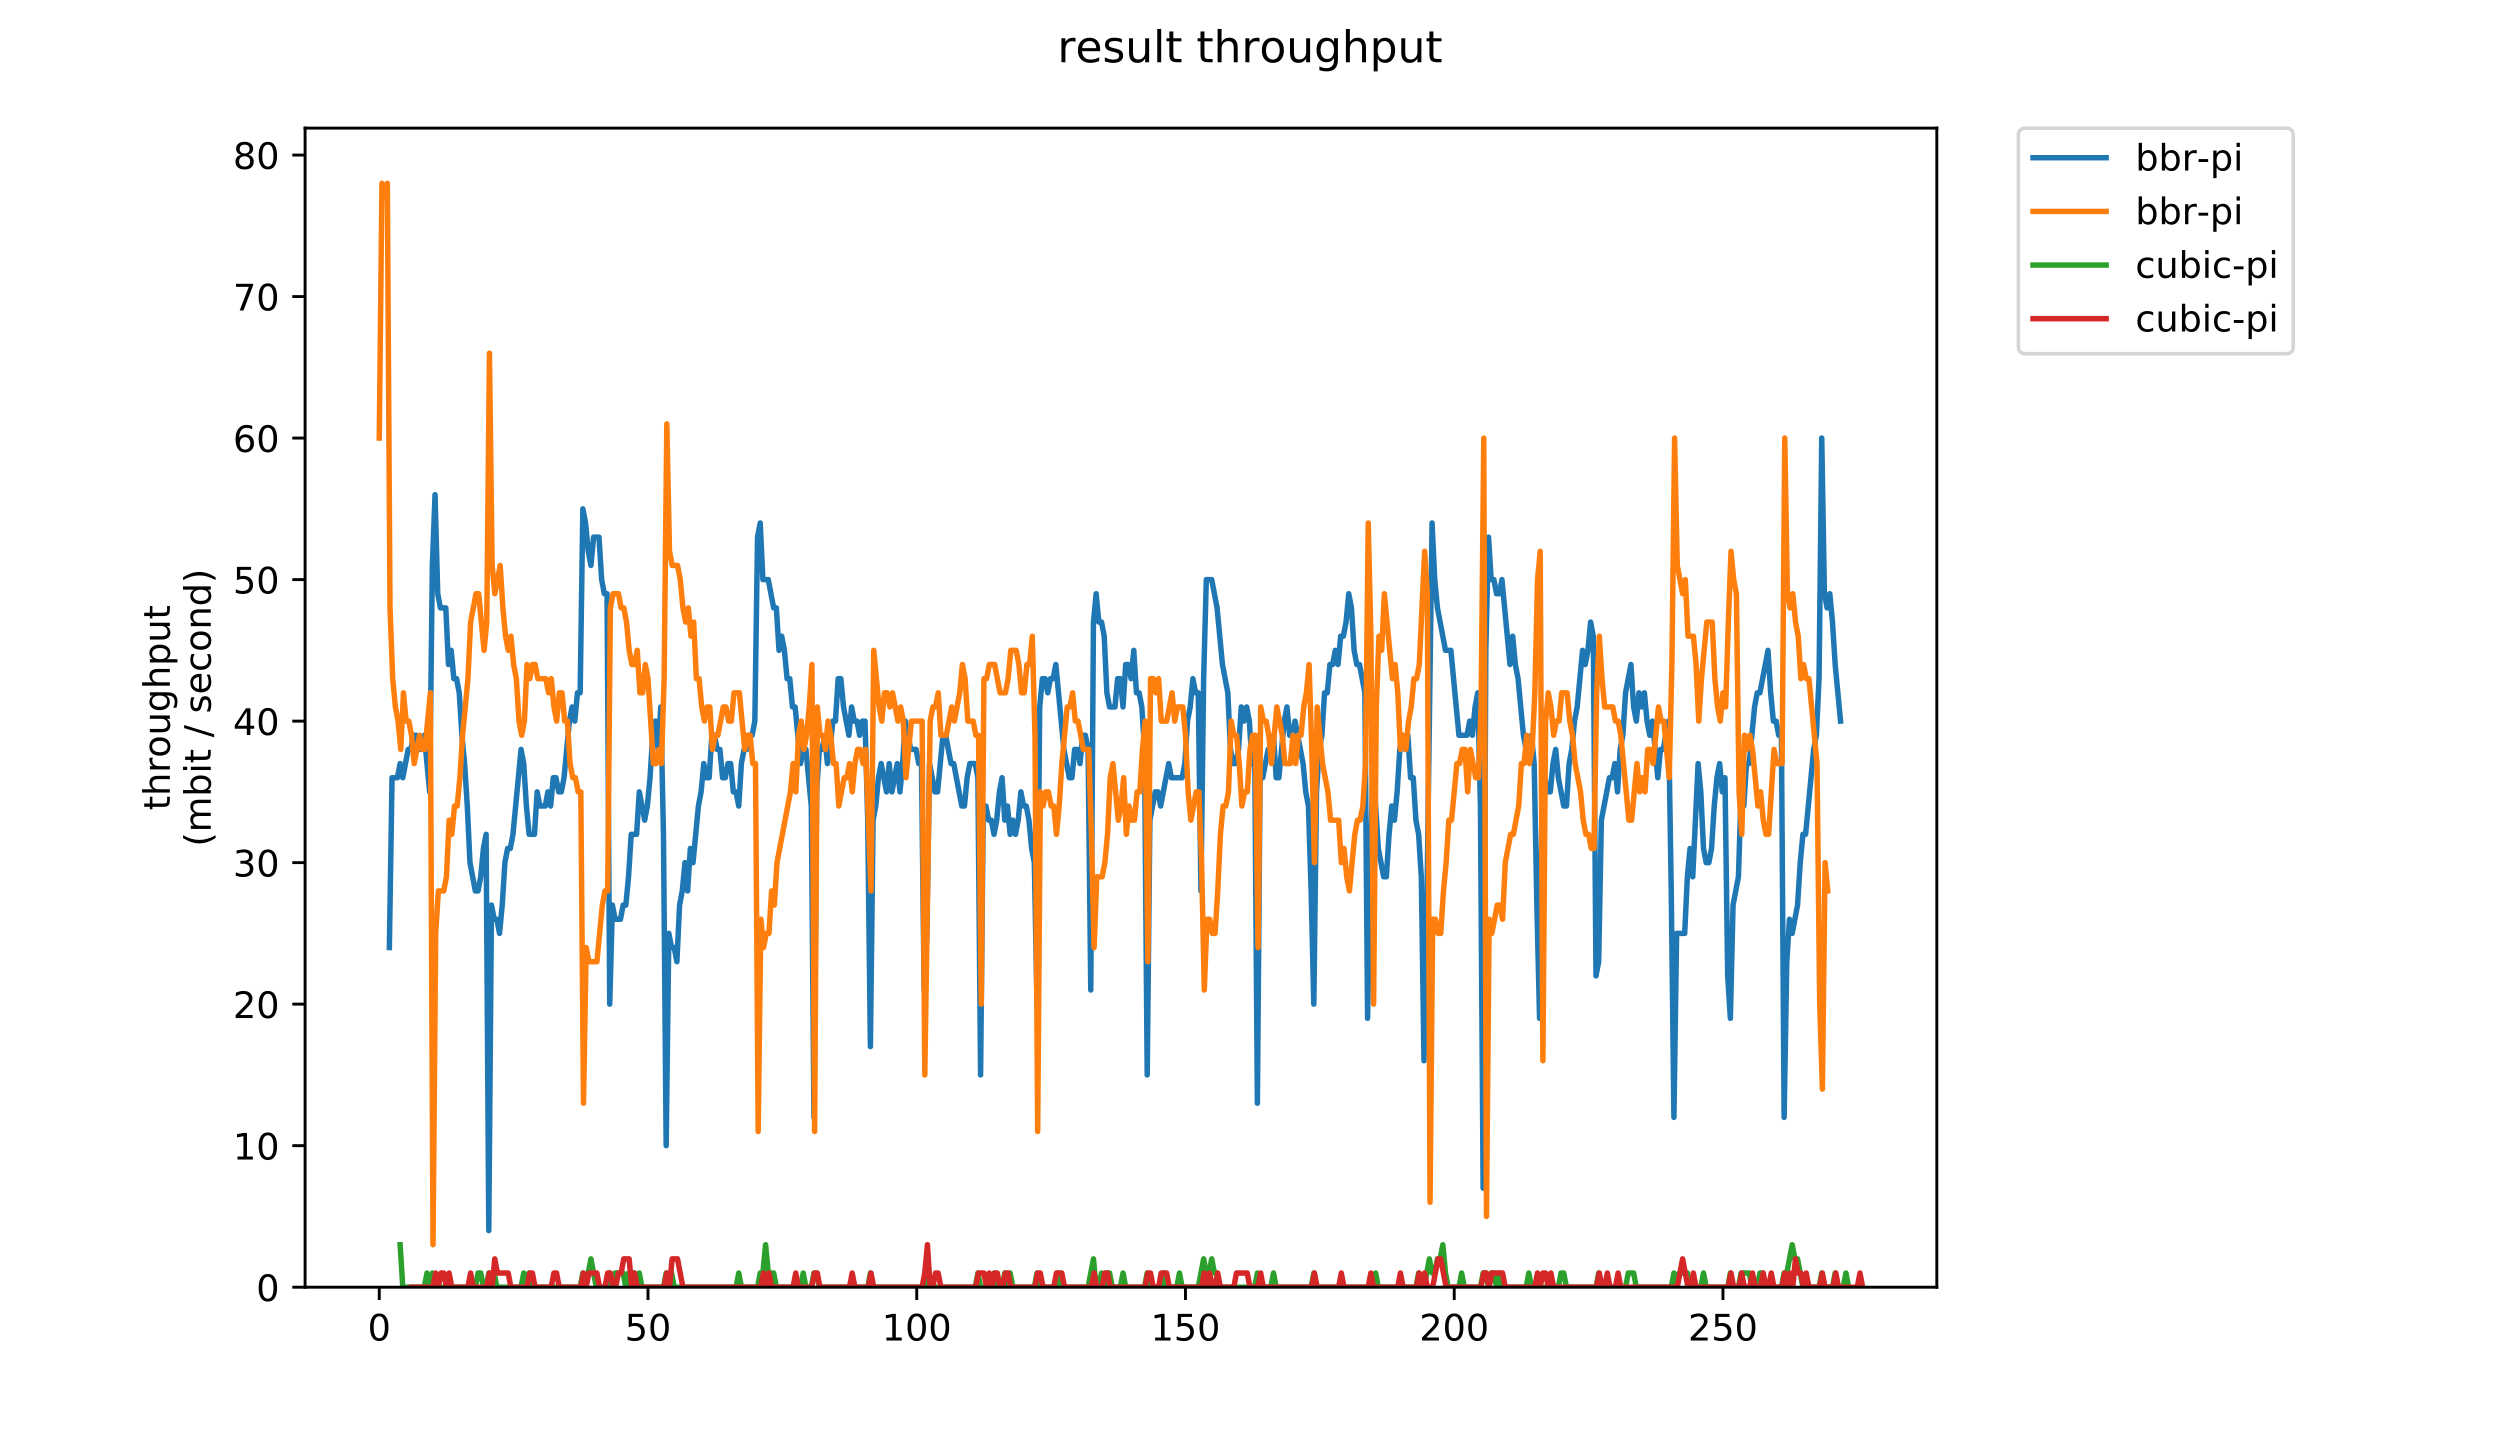 <?xml version="1.0" encoding="utf-8" standalone="no"?>
<!DOCTYPE svg PUBLIC "-//W3C//DTD SVG 1.1//EN"
  "http://www.w3.org/Graphics/SVG/1.1/DTD/svg11.dtd">
<!-- Created with matplotlib (https://matplotlib.org/) -->
<svg height="396pt" version="1.1" viewBox="0 0 684 396" width="684pt" xmlns="http://www.w3.org/2000/svg" xmlns:xlink="http://www.w3.org/1999/xlink">
 <defs>
  <style type="text/css">
*{stroke-linecap:butt;stroke-linejoin:round;}
  </style>
 </defs>
 <g id="figure_1">
  <g id="patch_1">
   <path d="M 0 396 
L 684 396 
L 684 0 
L 0 0 
z
" style="fill:#ffffff;"/>
  </g>
  <g id="axes_1">
   <g id="patch_2">
    <path d="M 83.472 352.174 
L 529.913 352.174 
L 529.913 35.062 
L 83.472 35.062 
z
" style="fill:#ffffff;"/>
   </g>
   <g id="matplotlib.axis_1">
    <g id="xtick_1">
     <g id="line2d_1">
      <defs>
       <path d="M 0 0 
L 0 3.5 
" id="md1a9484382" style="stroke:#000000;stroke-width:0.8;"/>
      </defs>
      <g>
       <use style="stroke:#000000;stroke-width:0.8;" x="103.765" xlink:href="#md1a9484382" y="352.174"/>
      </g>
     </g>
     <g id="text_1">
      <!-- 0 -->
      <defs>
       <path d="M 31.781 66.406 
Q 24.172 66.406 20.328 58.906 
Q 16.5 51.422 16.5 36.375 
Q 16.5 21.391 20.328 13.891 
Q 24.172 6.391 31.781 6.391 
Q 39.453 6.391 43.281 13.891 
Q 47.125 21.391 47.125 36.375 
Q 47.125 51.422 43.281 58.906 
Q 39.453 66.406 31.781 66.406 
z
M 31.781 74.219 
Q 44.047 74.219 50.516 64.516 
Q 56.984 54.828 56.984 36.375 
Q 56.984 17.969 50.516 8.266 
Q 44.047 -1.422 31.781 -1.422 
Q 19.531 -1.422 13.062 8.266 
Q 6.594 17.969 6.594 36.375 
Q 6.594 54.828 13.062 64.516 
Q 19.531 74.219 31.781 74.219 
z
" id="DejaVuSans-48"/>
      </defs>
      <g transform="translate(100.584 366.773)scale(0.1 -0.1)">
       <use xlink:href="#DejaVuSans-48"/>
      </g>
     </g>
    </g>
    <g id="xtick_2">
     <g id="line2d_2">
      <g>
       <use style="stroke:#000000;stroke-width:0.8;" x="177.292" xlink:href="#md1a9484382" y="352.174"/>
      </g>
     </g>
     <g id="text_2">
      <!-- 50 -->
      <defs>
       <path d="M 10.797 72.906 
L 49.516 72.906 
L 49.516 64.594 
L 19.828 64.594 
L 19.828 46.734 
Q 21.969 47.469 24.109 47.828 
Q 26.266 48.188 28.422 48.188 
Q 40.625 48.188 47.75 41.5 
Q 54.891 34.812 54.891 23.391 
Q 54.891 11.625 47.562 5.094 
Q 40.234 -1.422 26.906 -1.422 
Q 22.312 -1.422 17.547 -0.641 
Q 12.797 0.141 7.719 1.703 
L 7.719 11.625 
Q 12.109 9.234 16.797 8.062 
Q 21.484 6.891 26.703 6.891 
Q 35.156 6.891 40.078 11.328 
Q 45.016 15.766 45.016 23.391 
Q 45.016 31 40.078 35.438 
Q 35.156 39.891 26.703 39.891 
Q 22.75 39.891 18.812 39.016 
Q 14.891 38.141 10.797 36.281 
z
" id="DejaVuSans-53"/>
      </defs>
      <g transform="translate(170.93 366.773)scale(0.1 -0.1)">
       <use xlink:href="#DejaVuSans-53"/>
       <use x="63.623" xlink:href="#DejaVuSans-48"/>
      </g>
     </g>
    </g>
    <g id="xtick_3">
     <g id="line2d_3">
      <g>
       <use style="stroke:#000000;stroke-width:0.8;" x="250.819" xlink:href="#md1a9484382" y="352.174"/>
      </g>
     </g>
     <g id="text_3">
      <!-- 100 -->
      <defs>
       <path d="M 12.406 8.297 
L 28.516 8.297 
L 28.516 63.922 
L 10.984 60.406 
L 10.984 69.391 
L 28.422 72.906 
L 38.281 72.906 
L 38.281 8.297 
L 54.391 8.297 
L 54.391 0 
L 12.406 0 
z
" id="DejaVuSans-49"/>
      </defs>
      <g transform="translate(241.276 366.773)scale(0.1 -0.1)">
       <use xlink:href="#DejaVuSans-49"/>
       <use x="63.623" xlink:href="#DejaVuSans-48"/>
       <use x="127.246" xlink:href="#DejaVuSans-48"/>
      </g>
     </g>
    </g>
    <g id="xtick_4">
     <g id="line2d_4">
      <g>
       <use style="stroke:#000000;stroke-width:0.8;" x="324.347" xlink:href="#md1a9484382" y="352.174"/>
      </g>
     </g>
     <g id="text_4">
      <!-- 150 -->
      <g transform="translate(314.803 366.773)scale(0.1 -0.1)">
       <use xlink:href="#DejaVuSans-49"/>
       <use x="63.623" xlink:href="#DejaVuSans-53"/>
       <use x="127.246" xlink:href="#DejaVuSans-48"/>
      </g>
     </g>
    </g>
    <g id="xtick_5">
     <g id="line2d_5">
      <g>
       <use style="stroke:#000000;stroke-width:0.8;" x="397.874" xlink:href="#md1a9484382" y="352.174"/>
      </g>
     </g>
     <g id="text_5">
      <!-- 200 -->
      <defs>
       <path d="M 19.188 8.297 
L 53.609 8.297 
L 53.609 0 
L 7.328 0 
L 7.328 8.297 
Q 12.938 14.109 22.625 23.891 
Q 32.328 33.688 34.812 36.531 
Q 39.547 41.844 41.422 45.531 
Q 43.312 49.219 43.312 52.781 
Q 43.312 58.594 39.234 62.25 
Q 35.156 65.922 28.609 65.922 
Q 23.969 65.922 18.812 64.312 
Q 13.672 62.703 7.812 59.422 
L 7.812 69.391 
Q 13.766 71.781 18.938 73 
Q 24.125 74.219 28.422 74.219 
Q 39.75 74.219 46.484 68.547 
Q 53.219 62.891 53.219 53.422 
Q 53.219 48.922 51.531 44.891 
Q 49.859 40.875 45.406 35.406 
Q 44.188 33.984 37.641 27.219 
Q 31.109 20.453 19.188 8.297 
z
" id="DejaVuSans-50"/>
      </defs>
      <g transform="translate(388.33 366.773)scale(0.1 -0.1)">
       <use xlink:href="#DejaVuSans-50"/>
       <use x="63.623" xlink:href="#DejaVuSans-48"/>
       <use x="127.246" xlink:href="#DejaVuSans-48"/>
      </g>
     </g>
    </g>
    <g id="xtick_6">
     <g id="line2d_6">
      <g>
       <use style="stroke:#000000;stroke-width:0.8;" x="471.401" xlink:href="#md1a9484382" y="352.174"/>
      </g>
     </g>
     <g id="text_6">
      <!-- 250 -->
      <g transform="translate(461.857 366.773)scale(0.1 -0.1)">
       <use xlink:href="#DejaVuSans-50"/>
       <use x="63.623" xlink:href="#DejaVuSans-53"/>
       <use x="127.246" xlink:href="#DejaVuSans-48"/>
      </g>
     </g>
    </g>
   </g>
   <g id="matplotlib.axis_2">
    <g id="ytick_1">
     <g id="line2d_7">
      <defs>
       <path d="M 0 0 
L -3.5 0 
" id="m152f0a8512" style="stroke:#000000;stroke-width:0.8;"/>
      </defs>
      <g>
       <use style="stroke:#000000;stroke-width:0.8;" x="83.472" xlink:href="#m152f0a8512" y="352.174"/>
      </g>
     </g>
     <g id="text_7">
      <!-- 0 -->
      <g transform="translate(70.11 355.973)scale(0.1 -0.1)">
       <use xlink:href="#DejaVuSans-48"/>
      </g>
     </g>
    </g>
    <g id="ytick_2">
     <g id="line2d_8">
      <g>
       <use style="stroke:#000000;stroke-width:0.8;" x="83.472" xlink:href="#m152f0a8512" y="313.455"/>
      </g>
     </g>
     <g id="text_8">
      <!-- 10 -->
      <g transform="translate(63.747 317.254)scale(0.1 -0.1)">
       <use xlink:href="#DejaVuSans-49"/>
       <use x="63.623" xlink:href="#DejaVuSans-48"/>
      </g>
     </g>
    </g>
    <g id="ytick_3">
     <g id="line2d_9">
      <g>
       <use style="stroke:#000000;stroke-width:0.8;" x="83.472" xlink:href="#m152f0a8512" y="274.735"/>
      </g>
     </g>
     <g id="text_9">
      <!-- 20 -->
      <g transform="translate(63.747 278.535)scale(0.1 -0.1)">
       <use xlink:href="#DejaVuSans-50"/>
       <use x="63.623" xlink:href="#DejaVuSans-48"/>
      </g>
     </g>
    </g>
    <g id="ytick_4">
     <g id="line2d_10">
      <g>
       <use style="stroke:#000000;stroke-width:0.8;" x="83.472" xlink:href="#m152f0a8512" y="236.016"/>
      </g>
     </g>
     <g id="text_10">
      <!-- 30 -->
      <defs>
       <path d="M 40.578 39.312 
Q 47.656 37.797 51.625 33 
Q 55.609 28.219 55.609 21.188 
Q 55.609 10.406 48.188 4.484 
Q 40.766 -1.422 27.094 -1.422 
Q 22.516 -1.422 17.656 -0.516 
Q 12.797 0.391 7.625 2.203 
L 7.625 11.719 
Q 11.719 9.328 16.594 8.109 
Q 21.484 6.891 26.812 6.891 
Q 36.078 6.891 40.938 10.547 
Q 45.797 14.203 45.797 21.188 
Q 45.797 27.641 41.281 31.266 
Q 36.766 34.906 28.719 34.906 
L 20.219 34.906 
L 20.219 43.016 
L 29.109 43.016 
Q 36.375 43.016 40.234 45.922 
Q 44.094 48.828 44.094 54.297 
Q 44.094 59.906 40.109 62.906 
Q 36.141 65.922 28.719 65.922 
Q 24.656 65.922 20.016 65.031 
Q 15.375 64.156 9.812 62.312 
L 9.812 71.094 
Q 15.438 72.656 20.344 73.438 
Q 25.25 74.219 29.594 74.219 
Q 40.828 74.219 47.359 69.109 
Q 53.906 64.016 53.906 55.328 
Q 53.906 49.266 50.438 45.094 
Q 46.969 40.922 40.578 39.312 
z
" id="DejaVuSans-51"/>
      </defs>
      <g transform="translate(63.747 239.815)scale(0.1 -0.1)">
       <use xlink:href="#DejaVuSans-51"/>
       <use x="63.623" xlink:href="#DejaVuSans-48"/>
      </g>
     </g>
    </g>
    <g id="ytick_5">
     <g id="line2d_11">
      <g>
       <use style="stroke:#000000;stroke-width:0.8;" x="83.472" xlink:href="#m152f0a8512" y="197.297"/>
      </g>
     </g>
     <g id="text_11">
      <!-- 40 -->
      <defs>
       <path d="M 37.797 64.312 
L 12.891 25.391 
L 37.797 25.391 
z
M 35.203 72.906 
L 47.609 72.906 
L 47.609 25.391 
L 58.016 25.391 
L 58.016 17.188 
L 47.609 17.188 
L 47.609 0 
L 37.797 0 
L 37.797 17.188 
L 4.891 17.188 
L 4.891 26.703 
z
" id="DejaVuSans-52"/>
      </defs>
      <g transform="translate(63.747 201.096)scale(0.1 -0.1)">
       <use xlink:href="#DejaVuSans-52"/>
       <use x="63.623" xlink:href="#DejaVuSans-48"/>
      </g>
     </g>
    </g>
    <g id="ytick_6">
     <g id="line2d_12">
      <g>
       <use style="stroke:#000000;stroke-width:0.8;" x="83.472" xlink:href="#m152f0a8512" y="158.577"/>
      </g>
     </g>
     <g id="text_12">
      <!-- 50 -->
      <g transform="translate(63.747 162.377)scale(0.1 -0.1)">
       <use xlink:href="#DejaVuSans-53"/>
       <use x="63.623" xlink:href="#DejaVuSans-48"/>
      </g>
     </g>
    </g>
    <g id="ytick_7">
     <g id="line2d_13">
      <g>
       <use style="stroke:#000000;stroke-width:0.8;" x="83.472" xlink:href="#m152f0a8512" y="119.858"/>
      </g>
     </g>
     <g id="text_13">
      <!-- 60 -->
      <defs>
       <path d="M 33.016 40.375 
Q 26.375 40.375 22.484 35.828 
Q 18.609 31.297 18.609 23.391 
Q 18.609 15.531 22.484 10.953 
Q 26.375 6.391 33.016 6.391 
Q 39.656 6.391 43.531 10.953 
Q 47.406 15.531 47.406 23.391 
Q 47.406 31.297 43.531 35.828 
Q 39.656 40.375 33.016 40.375 
z
M 52.594 71.297 
L 52.594 62.312 
Q 48.875 64.062 45.094 64.984 
Q 41.312 65.922 37.594 65.922 
Q 27.828 65.922 22.672 59.328 
Q 17.531 52.734 16.797 39.406 
Q 19.672 43.656 24.016 45.922 
Q 28.375 48.188 33.594 48.188 
Q 44.578 48.188 50.953 41.516 
Q 57.328 34.859 57.328 23.391 
Q 57.328 12.156 50.688 5.359 
Q 44.047 -1.422 33.016 -1.422 
Q 20.359 -1.422 13.672 8.266 
Q 6.984 17.969 6.984 36.375 
Q 6.984 53.656 15.188 63.938 
Q 23.391 74.219 37.203 74.219 
Q 40.922 74.219 44.703 73.484 
Q 48.484 72.75 52.594 71.297 
z
" id="DejaVuSans-54"/>
      </defs>
      <g transform="translate(63.747 123.657)scale(0.1 -0.1)">
       <use xlink:href="#DejaVuSans-54"/>
       <use x="63.623" xlink:href="#DejaVuSans-48"/>
      </g>
     </g>
    </g>
    <g id="ytick_8">
     <g id="line2d_14">
      <g>
       <use style="stroke:#000000;stroke-width:0.8;" x="83.472" xlink:href="#m152f0a8512" y="81.139"/>
      </g>
     </g>
     <g id="text_14">
      <!-- 70 -->
      <defs>
       <path d="M 8.203 72.906 
L 55.078 72.906 
L 55.078 68.703 
L 28.609 0 
L 18.312 0 
L 43.219 64.594 
L 8.203 64.594 
z
" id="DejaVuSans-55"/>
      </defs>
      <g transform="translate(63.747 84.938)scale(0.1 -0.1)">
       <use xlink:href="#DejaVuSans-55"/>
       <use x="63.623" xlink:href="#DejaVuSans-48"/>
      </g>
     </g>
    </g>
    <g id="ytick_9">
     <g id="line2d_15">
      <g>
       <use style="stroke:#000000;stroke-width:0.8;" x="83.472" xlink:href="#m152f0a8512" y="42.419"/>
      </g>
     </g>
     <g id="text_15">
      <!-- 80 -->
      <defs>
       <path d="M 31.781 34.625 
Q 24.75 34.625 20.719 30.859 
Q 16.703 27.094 16.703 20.516 
Q 16.703 13.922 20.719 10.156 
Q 24.75 6.391 31.781 6.391 
Q 38.812 6.391 42.859 10.172 
Q 46.922 13.969 46.922 20.516 
Q 46.922 27.094 42.891 30.859 
Q 38.875 34.625 31.781 34.625 
z
M 21.922 38.812 
Q 15.578 40.375 12.031 44.719 
Q 8.5 49.078 8.5 55.328 
Q 8.5 64.062 14.719 69.141 
Q 20.953 74.219 31.781 74.219 
Q 42.672 74.219 48.875 69.141 
Q 55.078 64.062 55.078 55.328 
Q 55.078 49.078 51.531 44.719 
Q 48 40.375 41.703 38.812 
Q 48.828 37.156 52.797 32.312 
Q 56.781 27.484 56.781 20.516 
Q 56.781 9.906 50.312 4.234 
Q 43.844 -1.422 31.781 -1.422 
Q 19.734 -1.422 13.25 4.234 
Q 6.781 9.906 6.781 20.516 
Q 6.781 27.484 10.781 32.312 
Q 14.797 37.156 21.922 38.812 
z
M 18.312 54.391 
Q 18.312 48.734 21.844 45.562 
Q 25.391 42.391 31.781 42.391 
Q 38.141 42.391 41.719 45.562 
Q 45.312 48.734 45.312 54.391 
Q 45.312 60.062 41.719 63.234 
Q 38.141 66.406 31.781 66.406 
Q 25.391 66.406 21.844 63.234 
Q 18.312 60.062 18.312 54.391 
z
" id="DejaVuSans-56"/>
      </defs>
      <g transform="translate(63.747 46.218)scale(0.1 -0.1)">
       <use xlink:href="#DejaVuSans-56"/>
       <use x="63.623" xlink:href="#DejaVuSans-48"/>
      </g>
     </g>
    </g>
    <g id="text_16">
     <!-- throughput -->
     <defs>
      <path d="M 18.312 70.219 
L 18.312 54.688 
L 36.812 54.688 
L 36.812 47.703 
L 18.312 47.703 
L 18.312 18.016 
Q 18.312 11.328 20.141 9.422 
Q 21.969 7.516 27.594 7.516 
L 36.812 7.516 
L 36.812 0 
L 27.594 0 
Q 17.188 0 13.234 3.875 
Q 9.281 7.766 9.281 18.016 
L 9.281 47.703 
L 2.688 47.703 
L 2.688 54.688 
L 9.281 54.688 
L 9.281 70.219 
z
" id="DejaVuSans-116"/>
      <path d="M 54.891 33.016 
L 54.891 0 
L 45.906 0 
L 45.906 32.719 
Q 45.906 40.484 42.875 44.328 
Q 39.844 48.188 33.797 48.188 
Q 26.516 48.188 22.312 43.547 
Q 18.109 38.922 18.109 30.906 
L 18.109 0 
L 9.078 0 
L 9.078 75.984 
L 18.109 75.984 
L 18.109 46.188 
Q 21.344 51.125 25.703 53.562 
Q 30.078 56 35.797 56 
Q 45.219 56 50.047 50.172 
Q 54.891 44.344 54.891 33.016 
z
" id="DejaVuSans-104"/>
      <path d="M 41.109 46.297 
Q 39.594 47.172 37.812 47.578 
Q 36.031 48 33.891 48 
Q 26.266 48 22.188 43.047 
Q 18.109 38.094 18.109 28.812 
L 18.109 0 
L 9.078 0 
L 9.078 54.688 
L 18.109 54.688 
L 18.109 46.188 
Q 20.953 51.172 25.484 53.578 
Q 30.031 56 36.531 56 
Q 37.453 56 38.578 55.875 
Q 39.703 55.766 41.062 55.516 
z
" id="DejaVuSans-114"/>
      <path d="M 30.609 48.391 
Q 23.391 48.391 19.188 42.75 
Q 14.984 37.109 14.984 27.297 
Q 14.984 17.484 19.156 11.844 
Q 23.344 6.203 30.609 6.203 
Q 37.797 6.203 41.984 11.859 
Q 46.188 17.531 46.188 27.297 
Q 46.188 37.016 41.984 42.703 
Q 37.797 48.391 30.609 48.391 
z
M 30.609 56 
Q 42.328 56 49.016 48.375 
Q 55.719 40.766 55.719 27.297 
Q 55.719 13.875 49.016 6.219 
Q 42.328 -1.422 30.609 -1.422 
Q 18.844 -1.422 12.172 6.219 
Q 5.516 13.875 5.516 27.297 
Q 5.516 40.766 12.172 48.375 
Q 18.844 56 30.609 56 
z
" id="DejaVuSans-111"/>
      <path d="M 8.5 21.578 
L 8.5 54.688 
L 17.484 54.688 
L 17.484 21.922 
Q 17.484 14.156 20.5 10.266 
Q 23.531 6.391 29.594 6.391 
Q 36.859 6.391 41.078 11.031 
Q 45.312 15.672 45.312 23.688 
L 45.312 54.688 
L 54.297 54.688 
L 54.297 0 
L 45.312 0 
L 45.312 8.406 
Q 42.047 3.422 37.719 1 
Q 33.406 -1.422 27.688 -1.422 
Q 18.266 -1.422 13.375 4.438 
Q 8.5 10.297 8.5 21.578 
z
M 31.109 56 
z
" id="DejaVuSans-117"/>
      <path d="M 45.406 27.984 
Q 45.406 37.75 41.375 43.109 
Q 37.359 48.484 30.078 48.484 
Q 22.859 48.484 18.828 43.109 
Q 14.797 37.75 14.797 27.984 
Q 14.797 18.266 18.828 12.891 
Q 22.859 7.516 30.078 7.516 
Q 37.359 7.516 41.375 12.891 
Q 45.406 18.266 45.406 27.984 
z
M 54.391 6.781 
Q 54.391 -7.172 48.188 -13.984 
Q 42 -20.797 29.203 -20.797 
Q 24.469 -20.797 20.266 -20.094 
Q 16.062 -19.391 12.109 -17.922 
L 12.109 -9.188 
Q 16.062 -11.328 19.922 -12.344 
Q 23.781 -13.375 27.781 -13.375 
Q 36.625 -13.375 41.016 -8.766 
Q 45.406 -4.156 45.406 5.172 
L 45.406 9.625 
Q 42.625 4.781 38.281 2.391 
Q 33.938 0 27.875 0 
Q 17.828 0 11.672 7.656 
Q 5.516 15.328 5.516 27.984 
Q 5.516 40.672 11.672 48.328 
Q 17.828 56 27.875 56 
Q 33.938 56 38.281 53.609 
Q 42.625 51.219 45.406 46.391 
L 45.406 54.688 
L 54.391 54.688 
z
" id="DejaVuSans-103"/>
      <path d="M 18.109 8.203 
L 18.109 -20.797 
L 9.078 -20.797 
L 9.078 54.688 
L 18.109 54.688 
L 18.109 46.391 
Q 20.953 51.266 25.266 53.625 
Q 29.594 56 35.594 56 
Q 45.562 56 51.781 48.094 
Q 58.016 40.188 58.016 27.297 
Q 58.016 14.406 51.781 6.484 
Q 45.562 -1.422 35.594 -1.422 
Q 29.594 -1.422 25.266 0.953 
Q 20.953 3.328 18.109 8.203 
z
M 48.688 27.297 
Q 48.688 37.203 44.609 42.844 
Q 40.531 48.484 33.406 48.484 
Q 26.266 48.484 22.188 42.844 
Q 18.109 37.203 18.109 27.297 
Q 18.109 17.391 22.188 11.75 
Q 26.266 6.109 33.406 6.109 
Q 40.531 6.109 44.609 11.75 
Q 48.688 17.391 48.688 27.297 
z
" id="DejaVuSans-112"/>
     </defs>
     <g transform="translate(46.47 221.675)rotate(-90)scale(0.1 -0.1)">
      <use xlink:href="#DejaVuSans-116"/>
      <use x="39.209" xlink:href="#DejaVuSans-104"/>
      <use x="102.588" xlink:href="#DejaVuSans-114"/>
      <use x="143.67" xlink:href="#DejaVuSans-111"/>
      <use x="204.852" xlink:href="#DejaVuSans-117"/>
      <use x="268.23" xlink:href="#DejaVuSans-103"/>
      <use x="331.707" xlink:href="#DejaVuSans-104"/>
      <use x="395.086" xlink:href="#DejaVuSans-112"/>
      <use x="458.562" xlink:href="#DejaVuSans-117"/>
      <use x="521.941" xlink:href="#DejaVuSans-116"/>
     </g>
     <!-- (mbit / second) -->
     <defs>
      <path d="M 31 75.875 
Q 24.469 64.656 21.281 53.656 
Q 18.109 42.672 18.109 31.391 
Q 18.109 20.125 21.312 9.062 
Q 24.516 -2 31 -13.188 
L 23.188 -13.188 
Q 15.875 -1.703 12.234 9.375 
Q 8.594 20.453 8.594 31.391 
Q 8.594 42.281 12.203 53.312 
Q 15.828 64.359 23.188 75.875 
z
" id="DejaVuSans-40"/>
      <path d="M 52 44.188 
Q 55.375 50.25 60.062 53.125 
Q 64.75 56 71.094 56 
Q 79.641 56 84.281 50.016 
Q 88.922 44.047 88.922 33.016 
L 88.922 0 
L 79.891 0 
L 79.891 32.719 
Q 79.891 40.578 77.094 44.375 
Q 74.312 48.188 68.609 48.188 
Q 61.625 48.188 57.562 43.547 
Q 53.516 38.922 53.516 30.906 
L 53.516 0 
L 44.484 0 
L 44.484 32.719 
Q 44.484 40.625 41.703 44.406 
Q 38.922 48.188 33.109 48.188 
Q 26.219 48.188 22.156 43.531 
Q 18.109 38.875 18.109 30.906 
L 18.109 0 
L 9.078 0 
L 9.078 54.688 
L 18.109 54.688 
L 18.109 46.188 
Q 21.188 51.219 25.484 53.609 
Q 29.781 56 35.688 56 
Q 41.656 56 45.828 52.969 
Q 50 49.953 52 44.188 
z
" id="DejaVuSans-109"/>
      <path d="M 48.688 27.297 
Q 48.688 37.203 44.609 42.844 
Q 40.531 48.484 33.406 48.484 
Q 26.266 48.484 22.188 42.844 
Q 18.109 37.203 18.109 27.297 
Q 18.109 17.391 22.188 11.75 
Q 26.266 6.109 33.406 6.109 
Q 40.531 6.109 44.609 11.75 
Q 48.688 17.391 48.688 27.297 
z
M 18.109 46.391 
Q 20.953 51.266 25.266 53.625 
Q 29.594 56 35.594 56 
Q 45.562 56 51.781 48.094 
Q 58.016 40.188 58.016 27.297 
Q 58.016 14.406 51.781 6.484 
Q 45.562 -1.422 35.594 -1.422 
Q 29.594 -1.422 25.266 0.953 
Q 20.953 3.328 18.109 8.203 
L 18.109 0 
L 9.078 0 
L 9.078 75.984 
L 18.109 75.984 
z
" id="DejaVuSans-98"/>
      <path d="M 9.422 54.688 
L 18.406 54.688 
L 18.406 0 
L 9.422 0 
z
M 9.422 75.984 
L 18.406 75.984 
L 18.406 64.594 
L 9.422 64.594 
z
" id="DejaVuSans-105"/>
      <path id="DejaVuSans-32"/>
      <path d="M 25.391 72.906 
L 33.688 72.906 
L 8.297 -9.281 
L 0 -9.281 
z
" id="DejaVuSans-47"/>
      <path d="M 44.281 53.078 
L 44.281 44.578 
Q 40.484 46.531 36.375 47.5 
Q 32.281 48.484 27.875 48.484 
Q 21.188 48.484 17.844 46.438 
Q 14.5 44.391 14.5 40.281 
Q 14.5 37.156 16.891 35.375 
Q 19.281 33.594 26.516 31.984 
L 29.594 31.297 
Q 39.156 29.25 43.188 25.516 
Q 47.219 21.781 47.219 15.094 
Q 47.219 7.469 41.188 3.016 
Q 35.156 -1.422 24.609 -1.422 
Q 20.219 -1.422 15.453 -0.562 
Q 10.688 0.297 5.422 2 
L 5.422 11.281 
Q 10.406 8.688 15.234 7.391 
Q 20.062 6.109 24.812 6.109 
Q 31.156 6.109 34.562 8.281 
Q 37.984 10.453 37.984 14.406 
Q 37.984 18.062 35.516 20.016 
Q 33.062 21.969 24.703 23.781 
L 21.578 24.516 
Q 13.234 26.266 9.516 29.906 
Q 5.812 33.547 5.812 39.891 
Q 5.812 47.609 11.281 51.797 
Q 16.75 56 26.812 56 
Q 31.781 56 36.172 55.266 
Q 40.578 54.547 44.281 53.078 
z
" id="DejaVuSans-115"/>
      <path d="M 56.203 29.594 
L 56.203 25.203 
L 14.891 25.203 
Q 15.484 15.922 20.484 11.062 
Q 25.484 6.203 34.422 6.203 
Q 39.594 6.203 44.453 7.469 
Q 49.312 8.734 54.109 11.281 
L 54.109 2.781 
Q 49.266 0.734 44.188 -0.344 
Q 39.109 -1.422 33.891 -1.422 
Q 20.797 -1.422 13.156 6.188 
Q 5.516 13.812 5.516 26.812 
Q 5.516 40.234 12.766 48.109 
Q 20.016 56 32.328 56 
Q 43.359 56 49.781 48.891 
Q 56.203 41.797 56.203 29.594 
z
M 47.219 32.234 
Q 47.125 39.594 43.094 43.984 
Q 39.062 48.391 32.422 48.391 
Q 24.906 48.391 20.391 44.141 
Q 15.875 39.891 15.188 32.172 
z
" id="DejaVuSans-101"/>
      <path d="M 48.781 52.594 
L 48.781 44.188 
Q 44.969 46.297 41.141 47.344 
Q 37.312 48.391 33.406 48.391 
Q 24.656 48.391 19.812 42.844 
Q 14.984 37.312 14.984 27.297 
Q 14.984 17.281 19.812 11.734 
Q 24.656 6.203 33.406 6.203 
Q 37.312 6.203 41.141 7.25 
Q 44.969 8.297 48.781 10.406 
L 48.781 2.094 
Q 45.016 0.344 40.984 -0.531 
Q 36.969 -1.422 32.422 -1.422 
Q 20.062 -1.422 12.781 6.344 
Q 5.516 14.109 5.516 27.297 
Q 5.516 40.672 12.859 48.328 
Q 20.219 56 33.016 56 
Q 37.156 56 41.109 55.141 
Q 45.062 54.297 48.781 52.594 
z
" id="DejaVuSans-99"/>
      <path d="M 54.891 33.016 
L 54.891 0 
L 45.906 0 
L 45.906 32.719 
Q 45.906 40.484 42.875 44.328 
Q 39.844 48.188 33.797 48.188 
Q 26.516 48.188 22.312 43.547 
Q 18.109 38.922 18.109 30.906 
L 18.109 0 
L 9.078 0 
L 9.078 54.688 
L 18.109 54.688 
L 18.109 46.188 
Q 21.344 51.125 25.703 53.562 
Q 30.078 56 35.797 56 
Q 45.219 56 50.047 50.172 
Q 54.891 44.344 54.891 33.016 
z
" id="DejaVuSans-110"/>
      <path d="M 45.406 46.391 
L 45.406 75.984 
L 54.391 75.984 
L 54.391 0 
L 45.406 0 
L 45.406 8.203 
Q 42.578 3.328 38.25 0.953 
Q 33.938 -1.422 27.875 -1.422 
Q 17.969 -1.422 11.734 6.484 
Q 5.516 14.406 5.516 27.297 
Q 5.516 40.188 11.734 48.094 
Q 17.969 56 27.875 56 
Q 33.938 56 38.25 53.625 
Q 42.578 51.266 45.406 46.391 
z
M 14.797 27.297 
Q 14.797 17.391 18.875 11.75 
Q 22.953 6.109 30.078 6.109 
Q 37.203 6.109 41.297 11.75 
Q 45.406 17.391 45.406 27.297 
Q 45.406 37.203 41.297 42.844 
Q 37.203 48.484 30.078 48.484 
Q 22.953 48.484 18.875 42.844 
Q 14.797 37.203 14.797 27.297 
z
" id="DejaVuSans-100"/>
      <path d="M 8.016 75.875 
L 15.828 75.875 
Q 23.141 64.359 26.781 53.312 
Q 30.422 42.281 30.422 31.391 
Q 30.422 20.453 26.781 9.375 
Q 23.141 -1.703 15.828 -13.188 
L 8.016 -13.188 
Q 14.5 -2 17.703 9.062 
Q 20.906 20.125 20.906 31.391 
Q 20.906 42.672 17.703 53.656 
Q 14.5 64.656 8.016 75.875 
z
" id="DejaVuSans-41"/>
     </defs>
     <g transform="translate(57.668 231.609)rotate(-90)scale(0.1 -0.1)">
      <use xlink:href="#DejaVuSans-40"/>
      <use x="39.014" xlink:href="#DejaVuSans-109"/>
      <use x="136.426" xlink:href="#DejaVuSans-98"/>
      <use x="199.902" xlink:href="#DejaVuSans-105"/>
      <use x="227.686" xlink:href="#DejaVuSans-116"/>
      <use x="266.895" xlink:href="#DejaVuSans-32"/>
      <use x="298.682" xlink:href="#DejaVuSans-47"/>
      <use x="332.373" xlink:href="#DejaVuSans-32"/>
      <use x="364.16" xlink:href="#DejaVuSans-115"/>
      <use x="416.26" xlink:href="#DejaVuSans-101"/>
      <use x="477.783" xlink:href="#DejaVuSans-99"/>
      <use x="532.764" xlink:href="#DejaVuSans-111"/>
      <use x="593.945" xlink:href="#DejaVuSans-110"/>
      <use x="657.324" xlink:href="#DejaVuSans-100"/>
      <use x="720.801" xlink:href="#DejaVuSans-41"/>
     </g>
    </g>
   </g>
   <g id="line2d_16">
    <path clip-path="url(#pd6840cb3c9)" d="M 106.527 259.248 
L 107.262 212.784 
L 108.733 212.784 
L 109.468 208.912 
L 110.203 212.784 
L 111.674 205.041 
L 112.409 205.041 
L 113.144 201.169 
L 113.879 201.169 
L 114.615 205.041 
L 115.35 205.041 
L 116.085 201.169 
L 117.556 216.656 
L 118.291 154.705 
L 119.026 135.346 
L 119.762 162.449 
L 120.497 166.321 
L 121.967 166.321 
L 122.703 181.809 
L 123.438 177.937 
L 124.173 185.681 
L 124.909 185.681 
L 125.644 189.553 
L 126.379 201.169 
L 127.114 208.912 
L 127.85 220.528 
L 128.585 236.016 
L 130.055 243.76 
L 130.791 243.76 
L 131.526 239.888 
L 132.261 232.144 
L 132.997 228.272 
L 133.732 336.686 
L 134.467 247.632 
L 135.202 251.504 
L 135.938 251.504 
L 136.673 255.376 
L 137.408 247.632 
L 138.143 236.016 
L 138.879 232.144 
L 139.614 232.144 
L 140.349 228.272 
L 142.555 205.041 
L 143.29 208.912 
L 144.026 220.528 
L 144.761 228.272 
L 146.231 228.272 
L 146.967 216.656 
L 147.702 220.528 
L 149.173 220.528 
L 149.908 216.656 
L 150.643 220.528 
L 151.378 212.784 
L 152.114 212.784 
L 152.849 216.656 
L 153.584 216.656 
L 154.319 212.784 
L 155.79 197.297 
L 156.525 193.425 
L 157.261 197.297 
L 157.996 189.553 
L 158.731 189.553 
L 159.466 139.218 
L 160.202 143.09 
L 160.937 150.833 
L 161.672 154.705 
L 162.407 146.961 
L 163.878 146.961 
L 164.613 158.577 
L 165.348 162.449 
L 166.084 162.449 
L 166.819 274.735 
L 167.554 247.632 
L 168.29 251.504 
L 169.76 251.504 
L 170.495 247.632 
L 171.231 247.632 
L 171.966 239.888 
L 172.701 228.272 
L 174.172 228.272 
L 174.907 216.656 
L 176.378 224.4 
L 177.113 220.528 
L 177.848 212.784 
L 178.583 201.169 
L 179.319 197.297 
L 180.054 205.041 
L 180.789 193.425 
L 181.524 228.272 
L 182.26 313.455 
L 182.995 255.376 
L 183.73 259.248 
L 184.466 259.248 
L 185.201 263.12 
L 185.936 247.632 
L 186.671 243.76 
L 187.407 236.016 
L 188.142 243.76 
L 188.877 232.144 
L 189.612 236.016 
L 191.083 220.528 
L 191.818 216.656 
L 192.554 208.912 
L 193.289 212.784 
L 194.024 212.784 
L 194.759 201.169 
L 195.495 201.169 
L 196.23 205.041 
L 196.965 205.041 
L 197.7 212.784 
L 198.436 212.784 
L 199.171 208.912 
L 199.906 208.912 
L 200.642 216.656 
L 201.377 216.656 
L 202.112 220.528 
L 202.847 208.912 
L 203.583 205.041 
L 204.318 205.041 
L 205.053 201.169 
L 205.788 201.169 
L 206.524 197.297 
L 207.259 146.961 
L 207.994 143.09 
L 208.73 158.577 
L 210.2 158.577 
L 211.671 166.321 
L 212.406 166.321 
L 213.141 177.937 
L 213.876 174.065 
L 214.612 177.937 
L 215.347 185.681 
L 216.082 185.681 
L 216.817 193.425 
L 217.553 193.425 
L 219.023 208.912 
L 219.759 205.041 
L 220.494 205.041 
L 221.964 220.528 
L 222.7 305.711 
L 223.435 216.656 
L 224.17 205.041 
L 224.905 205.041 
L 225.641 201.169 
L 226.376 208.912 
L 227.111 205.041 
L 227.847 197.297 
L 228.582 197.297 
L 229.317 185.681 
L 230.052 185.681 
L 230.788 193.425 
L 232.258 201.169 
L 232.993 193.425 
L 233.729 197.297 
L 234.464 197.297 
L 235.199 201.169 
L 235.935 197.297 
L 236.67 197.297 
L 237.405 224.4 
L 238.14 286.351 
L 238.876 224.4 
L 239.611 220.528 
L 240.346 212.784 
L 241.081 208.912 
L 242.552 216.656 
L 243.287 208.912 
L 244.023 216.656 
L 245.493 208.912 
L 246.228 216.656 
L 246.964 208.912 
L 247.699 197.297 
L 249.169 205.041 
L 250.64 205.041 
L 251.375 208.912 
L 252.111 208.912 
L 252.846 270.863 
L 253.581 255.376 
L 254.316 208.912 
L 255.787 216.656 
L 256.522 216.656 
L 257.993 201.169 
L 258.728 201.169 
L 260.199 208.912 
L 260.934 208.912 
L 263.14 220.528 
L 263.875 220.528 
L 264.61 212.784 
L 265.345 208.912 
L 266.816 208.912 
L 267.551 212.784 
L 268.286 294.095 
L 269.022 220.528 
L 269.757 220.528 
L 270.492 224.4 
L 271.228 224.4 
L 271.963 228.272 
L 272.698 224.4 
L 273.433 216.656 
L 274.169 212.784 
L 274.904 224.4 
L 275.639 220.528 
L 276.374 228.272 
L 277.11 224.4 
L 277.845 228.272 
L 278.58 224.4 
L 279.316 216.656 
L 280.051 220.528 
L 280.786 220.528 
L 281.521 224.4 
L 282.257 232.144 
L 282.992 236.016 
L 283.727 274.735 
L 284.462 193.425 
L 285.198 185.681 
L 285.933 185.681 
L 286.668 189.553 
L 287.404 185.681 
L 288.139 185.681 
L 288.874 181.809 
L 291.08 205.041 
L 292.55 212.784 
L 293.286 212.784 
L 294.021 205.041 
L 294.756 205.041 
L 295.492 208.912 
L 296.227 201.169 
L 296.962 201.169 
L 297.697 205.041 
L 298.433 270.863 
L 299.168 170.193 
L 299.903 162.449 
L 300.638 170.193 
L 301.374 170.193 
L 302.109 174.065 
L 302.844 189.553 
L 303.58 193.425 
L 305.05 193.425 
L 305.785 185.681 
L 306.521 185.681 
L 307.256 193.425 
L 307.991 181.809 
L 308.726 181.809 
L 309.462 185.681 
L 310.197 177.937 
L 310.932 189.553 
L 311.668 189.553 
L 312.403 193.425 
L 313.138 205.041 
L 313.873 294.095 
L 314.609 224.4 
L 316.079 216.656 
L 316.814 216.656 
L 317.55 220.528 
L 319.755 208.912 
L 320.491 212.784 
L 323.432 212.784 
L 324.167 208.912 
L 324.902 197.297 
L 325.638 193.425 
L 326.373 185.681 
L 327.108 189.553 
L 327.843 189.553 
L 328.579 243.76 
L 329.314 185.681 
L 330.049 158.577 
L 331.52 158.577 
L 332.99 166.321 
L 334.461 181.809 
L 335.931 189.553 
L 336.667 205.041 
L 337.402 208.912 
L 338.137 208.912 
L 338.873 205.041 
L 339.608 193.425 
L 340.343 197.297 
L 341.078 193.425 
L 341.814 197.297 
L 342.549 208.912 
L 343.284 205.041 
L 344.019 301.839 
L 344.755 212.784 
L 345.49 212.784 
L 346.961 205.041 
L 347.696 205.041 
L 348.431 201.169 
L 349.166 212.784 
L 349.902 212.784 
L 351.372 197.297 
L 352.107 193.425 
L 352.843 201.169 
L 353.578 201.169 
L 354.313 197.297 
L 356.519 208.912 
L 357.254 216.656 
L 357.99 220.528 
L 358.725 243.76 
L 359.46 274.735 
L 360.195 216.656 
L 360.931 205.041 
L 361.666 201.169 
L 362.401 189.553 
L 363.137 189.553 
L 363.872 181.809 
L 364.607 181.809 
L 365.342 177.937 
L 366.078 181.809 
L 366.813 174.065 
L 367.548 174.065 
L 368.283 170.193 
L 369.019 162.449 
L 369.754 166.321 
L 370.489 177.937 
L 371.224 181.809 
L 371.96 181.809 
L 373.43 189.553 
L 374.166 278.607 
L 374.901 239.888 
L 375.636 208.912 
L 377.107 232.144 
L 378.577 239.888 
L 379.312 239.888 
L 380.048 228.272 
L 380.783 220.528 
L 381.518 224.4 
L 382.254 216.656 
L 382.989 205.041 
L 383.724 201.169 
L 384.459 205.041 
L 385.195 201.169 
L 385.93 212.784 
L 386.665 212.784 
L 387.4 224.4 
L 388.136 228.272 
L 388.871 239.888 
L 389.606 290.223 
L 390.342 251.504 
L 391.812 143.09 
L 392.547 158.577 
L 393.283 166.321 
L 395.488 177.937 
L 396.959 177.937 
L 399.165 201.169 
L 401.371 201.169 
L 402.106 197.297 
L 402.841 201.169 
L 403.576 193.425 
L 404.312 189.553 
L 405.047 220.528 
L 405.782 325.071 
L 406.518 177.937 
L 407.253 146.961 
L 407.988 158.577 
L 408.723 158.577 
L 409.459 162.449 
L 410.194 162.449 
L 410.929 158.577 
L 413.135 181.809 
L 413.87 174.065 
L 414.606 181.809 
L 415.341 185.681 
L 416.811 201.169 
L 417.547 205.041 
L 418.282 205.041 
L 419.017 201.169 
L 419.752 208.912 
L 420.488 247.632 
L 421.223 278.607 
L 421.958 212.784 
L 422.693 212.784 
L 423.429 216.656 
L 424.164 216.656 
L 424.899 208.912 
L 425.635 205.041 
L 426.37 212.784 
L 427.84 220.528 
L 428.576 220.528 
L 429.311 208.912 
L 430.046 205.041 
L 430.781 197.297 
L 431.517 193.425 
L 432.987 177.937 
L 433.723 181.809 
L 434.458 177.937 
L 435.193 170.193 
L 435.928 174.065 
L 436.664 266.992 
L 437.399 263.12 
L 438.134 224.4 
L 440.34 212.784 
L 441.075 212.784 
L 441.811 208.912 
L 442.546 216.656 
L 443.281 205.041 
L 444.016 201.169 
L 444.752 189.553 
L 446.222 181.809 
L 446.957 193.425 
L 447.693 197.297 
L 448.428 189.553 
L 449.163 193.425 
L 449.899 189.553 
L 450.634 197.297 
L 451.369 201.169 
L 452.104 197.297 
L 453.575 212.784 
L 454.31 205.041 
L 455.045 205.041 
L 456.516 197.297 
L 457.251 243.76 
L 457.987 305.711 
L 458.722 255.376 
L 460.928 255.376 
L 461.663 239.888 
L 462.398 232.144 
L 463.133 239.888 
L 464.604 208.912 
L 465.339 216.656 
L 466.074 232.144 
L 466.81 236.016 
L 467.545 236.016 
L 468.28 232.144 
L 469.016 220.528 
L 469.751 212.784 
L 470.486 208.912 
L 471.221 216.656 
L 471.957 212.784 
L 472.692 266.992 
L 473.427 278.607 
L 474.162 247.632 
L 475.633 239.888 
L 476.368 216.656 
L 477.104 220.528 
L 477.839 208.912 
L 478.574 208.912 
L 480.045 193.425 
L 480.78 189.553 
L 481.515 189.553 
L 483.721 177.937 
L 484.456 189.553 
L 485.192 197.297 
L 485.927 197.297 
L 486.662 201.169 
L 487.397 201.169 
L 488.133 305.711 
L 488.868 263.12 
L 489.603 251.504 
L 490.338 255.376 
L 491.809 247.632 
L 492.544 236.016 
L 493.28 228.272 
L 494.015 228.272 
L 496.221 205.041 
L 496.956 201.169 
L 497.691 185.681 
L 498.426 119.858 
L 499.162 162.449 
L 499.897 166.321 
L 500.632 162.449 
L 501.368 170.193 
L 502.103 181.809 
L 503.573 197.297 
L 503.573 197.297 
" style="fill:none;stroke:#1f77b4;stroke-linecap:square;stroke-width:1.5;"/>
   </g>
   <g id="line2d_17">
    <path clip-path="url(#pd6840cb3c9)" d="M 103.765 119.858 
L 104.5 50.163 
L 105.236 54.035 
L 105.971 50.163 
L 106.706 166.321 
L 107.441 185.681 
L 108.177 193.425 
L 108.912 197.297 
L 109.647 205.041 
L 110.383 189.553 
L 111.118 197.297 
L 111.853 197.297 
L 112.588 201.169 
L 113.324 208.912 
L 114.794 201.169 
L 115.529 205.041 
L 116.265 205.041 
L 117.735 189.553 
L 118.471 340.558 
L 119.206 255.376 
L 119.941 243.76 
L 121.412 243.76 
L 122.147 239.888 
L 122.882 224.4 
L 123.617 228.272 
L 124.353 220.528 
L 125.088 220.528 
L 125.823 212.784 
L 126.559 201.169 
L 128.029 185.681 
L 128.764 170.193 
L 130.235 162.449 
L 130.97 162.449 
L 132.441 177.937 
L 133.176 170.193 
L 133.911 96.626 
L 134.646 154.705 
L 135.382 162.449 
L 136.852 154.705 
L 137.588 166.321 
L 138.323 174.065 
L 139.058 177.937 
L 139.793 174.065 
L 140.529 181.809 
L 141.264 185.681 
L 141.999 197.297 
L 142.734 201.169 
L 143.47 197.297 
L 144.205 181.809 
L 144.94 185.681 
L 145.676 181.809 
L 146.411 181.809 
L 147.146 185.681 
L 149.352 185.681 
L 150.087 189.553 
L 150.822 185.681 
L 151.558 193.425 
L 152.293 197.297 
L 153.028 189.553 
L 153.764 189.553 
L 154.499 197.297 
L 155.234 197.297 
L 155.969 208.912 
L 156.705 212.784 
L 157.44 212.784 
L 158.175 216.656 
L 158.91 216.656 
L 159.646 301.839 
L 160.381 259.248 
L 161.116 263.12 
L 163.322 263.12 
L 164.793 247.632 
L 165.528 243.76 
L 166.263 243.76 
L 166.998 166.321 
L 167.734 162.449 
L 169.204 162.449 
L 169.94 166.321 
L 170.675 166.321 
L 171.41 170.193 
L 172.145 177.937 
L 172.881 181.809 
L 173.616 181.809 
L 174.351 177.937 
L 175.086 189.553 
L 175.822 189.553 
L 176.557 181.809 
L 177.292 185.681 
L 178.763 208.912 
L 179.498 208.912 
L 180.233 205.041 
L 180.969 208.912 
L 181.704 185.681 
L 182.439 115.986 
L 183.174 150.833 
L 183.91 154.705 
L 185.38 154.705 
L 186.115 158.577 
L 186.851 166.321 
L 187.586 170.193 
L 188.321 166.321 
L 189.057 174.065 
L 189.792 170.193 
L 190.527 185.681 
L 191.262 185.681 
L 191.998 193.425 
L 192.733 197.297 
L 193.468 193.425 
L 194.203 193.425 
L 194.939 205.041 
L 195.674 201.169 
L 196.409 201.169 
L 197.88 193.425 
L 198.615 193.425 
L 199.35 197.297 
L 200.086 197.297 
L 200.821 189.553 
L 202.291 189.553 
L 203.762 205.041 
L 204.497 201.169 
L 205.233 201.169 
L 205.968 208.912 
L 206.703 208.912 
L 207.438 309.583 
L 208.174 251.504 
L 208.909 259.248 
L 209.644 255.376 
L 210.379 255.376 
L 211.115 243.76 
L 211.85 247.632 
L 212.585 236.016 
L 216.262 216.656 
L 216.997 208.912 
L 217.732 216.656 
L 218.467 201.169 
L 219.203 197.297 
L 219.938 205.041 
L 220.673 201.169 
L 221.409 193.425 
L 222.144 181.809 
L 222.879 309.583 
L 223.614 193.425 
L 224.35 201.169 
L 225.085 201.169 
L 225.82 205.041 
L 226.555 197.297 
L 227.291 201.169 
L 228.026 208.912 
L 228.761 208.912 
L 229.497 220.528 
L 230.967 212.784 
L 231.702 212.784 
L 232.438 208.912 
L 233.173 216.656 
L 233.908 208.912 
L 234.643 205.041 
L 235.379 205.041 
L 236.114 208.912 
L 236.849 205.041 
L 238.32 243.76 
L 239.055 177.937 
L 240.526 193.425 
L 241.261 197.297 
L 241.996 189.553 
L 242.731 189.553 
L 243.467 193.425 
L 244.202 189.553 
L 245.672 197.297 
L 246.408 193.425 
L 247.143 197.297 
L 247.878 212.784 
L 249.349 197.297 
L 252.29 197.297 
L 253.025 294.095 
L 254.496 197.297 
L 255.231 193.425 
L 255.966 193.425 
L 256.702 189.553 
L 257.437 201.169 
L 258.907 201.169 
L 260.378 193.425 
L 261.113 197.297 
L 262.584 189.553 
L 263.319 181.809 
L 264.054 185.681 
L 264.79 197.297 
L 266.26 197.297 
L 266.995 201.169 
L 267.731 201.169 
L 268.466 274.735 
L 269.201 185.681 
L 269.936 185.681 
L 270.672 181.809 
L 272.142 181.809 
L 273.613 189.553 
L 275.083 189.553 
L 275.819 185.681 
L 276.554 177.937 
L 278.024 177.937 
L 278.76 181.809 
L 279.495 189.553 
L 280.23 189.553 
L 280.966 181.809 
L 281.701 181.809 
L 282.436 174.065 
L 283.171 201.169 
L 283.907 309.583 
L 284.642 216.656 
L 285.377 220.528 
L 286.112 216.656 
L 286.848 216.656 
L 287.583 220.528 
L 288.318 220.528 
L 289.053 228.272 
L 289.789 220.528 
L 290.524 208.912 
L 291.995 193.425 
L 292.73 193.425 
L 293.465 189.553 
L 294.2 197.297 
L 294.936 197.297 
L 296.406 205.041 
L 297.877 205.041 
L 298.612 228.272 
L 299.347 259.248 
L 300.083 239.888 
L 301.553 239.888 
L 302.288 236.016 
L 303.024 228.272 
L 303.759 212.784 
L 304.494 208.912 
L 305.965 224.4 
L 306.7 220.528 
L 307.435 212.784 
L 308.171 228.272 
L 308.906 220.528 
L 309.641 224.4 
L 310.376 224.4 
L 311.112 216.656 
L 311.847 216.656 
L 312.582 205.041 
L 313.317 197.297 
L 314.053 263.12 
L 314.788 185.681 
L 315.523 185.681 
L 316.259 189.553 
L 316.994 185.681 
L 317.729 197.297 
L 319.2 197.297 
L 320.67 189.553 
L 321.405 197.297 
L 322.141 193.425 
L 323.611 193.425 
L 324.347 201.169 
L 325.082 216.656 
L 325.817 224.4 
L 327.288 216.656 
L 328.023 216.656 
L 328.758 236.016 
L 329.493 270.863 
L 330.229 251.504 
L 330.964 251.504 
L 331.699 255.376 
L 332.435 255.376 
L 333.17 243.76 
L 333.905 228.272 
L 334.64 220.528 
L 335.376 220.528 
L 336.111 216.656 
L 336.846 197.297 
L 337.581 201.169 
L 338.317 201.169 
L 339.052 208.912 
L 339.787 220.528 
L 340.522 216.656 
L 341.258 216.656 
L 341.993 205.041 
L 342.728 201.169 
L 343.464 201.169 
L 344.199 259.248 
L 344.934 193.425 
L 345.669 197.297 
L 346.405 197.297 
L 347.14 201.169 
L 347.875 208.912 
L 349.346 193.425 
L 350.816 201.169 
L 351.552 208.912 
L 353.022 208.912 
L 353.757 201.169 
L 354.493 208.912 
L 355.228 201.169 
L 355.963 201.169 
L 356.698 193.425 
L 357.434 189.553 
L 358.169 181.809 
L 358.904 205.041 
L 359.64 236.016 
L 360.375 193.425 
L 361.845 208.912 
L 363.316 216.656 
L 364.051 224.4 
L 366.257 224.4 
L 366.992 236.016 
L 367.728 232.144 
L 368.463 239.888 
L 369.198 243.76 
L 370.669 228.272 
L 371.404 224.4 
L 372.139 224.4 
L 372.874 220.528 
L 373.61 208.912 
L 374.345 143.09 
L 375.08 174.065 
L 375.816 274.735 
L 376.551 193.425 
L 377.286 174.065 
L 378.021 177.937 
L 378.757 162.449 
L 380.962 185.681 
L 381.698 181.809 
L 382.433 189.553 
L 383.168 205.041 
L 383.904 201.169 
L 384.639 205.041 
L 385.374 197.297 
L 386.109 193.425 
L 386.845 185.681 
L 387.58 185.681 
L 388.315 181.809 
L 389.786 150.833 
L 390.521 162.449 
L 391.256 328.943 
L 391.991 251.504 
L 392.727 251.504 
L 393.462 255.376 
L 394.197 255.376 
L 394.933 243.76 
L 395.668 236.016 
L 396.403 224.4 
L 397.138 224.4 
L 398.609 208.912 
L 399.344 208.912 
L 400.079 205.041 
L 400.815 205.041 
L 401.55 216.656 
L 402.285 205.041 
L 403.756 212.784 
L 404.491 212.784 
L 405.226 193.425 
L 405.962 119.858 
L 406.697 332.814 
L 407.432 251.504 
L 408.167 255.376 
L 409.638 247.632 
L 410.373 247.632 
L 411.109 251.504 
L 411.844 236.016 
L 413.314 228.272 
L 414.05 228.272 
L 415.52 220.528 
L 416.255 208.912 
L 416.991 208.912 
L 417.726 201.169 
L 418.461 208.912 
L 419.197 205.041 
L 419.932 189.553 
L 420.667 158.577 
L 421.402 150.833 
L 422.138 290.223 
L 422.873 197.297 
L 423.608 189.553 
L 424.343 193.425 
L 425.079 201.169 
L 425.814 197.297 
L 426.549 197.297 
L 427.285 189.553 
L 428.755 189.553 
L 429.49 197.297 
L 430.226 201.169 
L 430.961 208.912 
L 432.431 216.656 
L 433.167 224.4 
L 433.902 228.272 
L 434.637 228.272 
L 435.373 232.144 
L 436.108 232.144 
L 436.843 189.553 
L 437.578 174.065 
L 438.314 185.681 
L 439.049 193.425 
L 441.255 193.425 
L 441.99 197.297 
L 442.725 197.297 
L 443.46 201.169 
L 445.666 224.4 
L 446.402 224.4 
L 447.872 208.912 
L 448.607 216.656 
L 449.343 212.784 
L 450.078 216.656 
L 450.813 205.041 
L 451.548 205.041 
L 452.284 208.912 
L 453.754 193.425 
L 454.49 197.297 
L 455.225 197.297 
L 456.695 212.784 
L 457.431 181.809 
L 458.166 119.858 
L 458.901 154.705 
L 460.372 162.449 
L 461.107 158.577 
L 461.842 174.065 
L 463.313 174.065 
L 464.048 181.809 
L 464.783 197.297 
L 465.519 185.681 
L 466.989 170.193 
L 468.46 170.193 
L 469.195 185.681 
L 469.93 193.425 
L 470.666 197.297 
L 471.401 189.553 
L 472.136 193.425 
L 472.871 170.193 
L 473.607 150.833 
L 474.342 158.577 
L 475.077 162.449 
L 475.812 216.656 
L 476.548 228.272 
L 477.283 201.169 
L 478.018 205.041 
L 478.754 201.169 
L 479.489 205.041 
L 480.959 220.528 
L 481.695 216.656 
L 482.43 224.4 
L 483.165 228.272 
L 483.9 228.272 
L 485.371 205.041 
L 486.106 208.912 
L 487.577 208.912 
L 488.312 119.858 
L 489.047 162.449 
L 489.783 166.321 
L 490.518 162.449 
L 491.253 170.193 
L 491.988 174.065 
L 492.724 185.681 
L 493.459 181.809 
L 494.194 185.681 
L 494.929 185.681 
L 497.135 208.912 
L 497.871 274.735 
L 498.606 297.967 
L 499.341 236.016 
L 500.076 243.76 
L 500.076 243.76 
" style="fill:none;stroke:#ff7f0e;stroke-linecap:square;stroke-width:1.5;"/>
   </g>
   <g id="line2d_18">
    <path clip-path="url(#pd6840cb3c9)" d="M 109.471 340.558 
L 110.206 352.174 
L 116.088 352.174 
L 116.824 348.302 
L 117.559 352.174 
L 118.294 348.302 
L 119.029 352.174 
L 130.058 352.174 
L 130.794 348.302 
L 131.529 348.302 
L 132.264 352.174 
L 132.999 352.174 
L 133.735 348.302 
L 134.47 352.174 
L 135.205 348.302 
L 135.941 352.174 
L 142.558 352.174 
L 143.293 348.302 
L 144.029 352.174 
L 144.764 348.302 
L 145.499 352.174 
L 158.734 352.174 
L 159.469 348.302 
L 160.205 352.174 
L 161.675 344.43 
L 163.146 352.174 
L 166.087 352.174 
L 166.822 348.302 
L 167.557 352.174 
L 168.293 348.302 
L 170.498 348.302 
L 171.234 352.174 
L 171.969 348.302 
L 173.439 348.302 
L 174.175 352.174 
L 174.91 348.302 
L 175.645 352.174 
L 181.527 352.174 
L 182.263 348.302 
L 182.998 352.174 
L 183.733 348.302 
L 184.468 352.174 
L 201.38 352.174 
L 202.115 348.302 
L 202.85 352.174 
L 207.262 352.174 
L 207.997 348.302 
L 208.732 348.302 
L 209.468 340.558 
L 210.203 348.302 
L 211.674 348.302 
L 212.409 352.174 
L 219.026 352.174 
L 219.762 348.302 
L 220.497 352.174 
L 221.967 352.174 
L 222.703 348.302 
L 223.438 348.302 
L 224.173 352.174 
L 237.408 352.174 
L 238.143 348.302 
L 238.879 352.174 
L 252.849 352.174 
L 253.584 344.43 
L 254.319 352.174 
L 266.819 352.174 
L 267.554 348.302 
L 268.289 352.174 
L 271.231 352.174 
L 271.966 348.302 
L 272.701 352.174 
L 274.172 352.174 
L 274.907 348.302 
L 275.642 352.174 
L 276.377 348.302 
L 277.113 352.174 
L 282.995 352.174 
L 283.73 348.302 
L 284.465 352.174 
L 288.877 352.174 
L 289.612 348.302 
L 290.348 352.174 
L 297.7 352.174 
L 299.171 344.43 
L 299.906 352.174 
L 300.641 352.174 
L 301.377 348.302 
L 302.112 352.174 
L 302.847 348.302 
L 303.582 348.302 
L 304.318 352.174 
L 306.524 352.174 
L 307.259 348.302 
L 307.994 352.174 
L 313.141 352.174 
L 313.876 348.302 
L 314.612 352.174 
L 317.553 352.174 
L 318.288 348.302 
L 319.023 352.174 
L 321.964 352.174 
L 322.7 348.302 
L 323.435 352.174 
L 327.846 352.174 
L 329.317 344.43 
L 330.052 348.302 
L 330.788 348.302 
L 331.523 344.43 
L 332.258 348.302 
L 332.993 348.302 
L 333.729 352.174 
L 343.287 352.174 
L 344.022 348.302 
L 344.758 352.174 
L 347.699 352.174 
L 348.434 348.302 
L 349.169 352.174 
L 358.728 352.174 
L 359.463 348.302 
L 360.198 352.174 
L 375.639 352.174 
L 376.374 348.302 
L 377.11 352.174 
L 387.403 352.174 
L 388.139 348.302 
L 388.874 352.174 
L 389.609 352.174 
L 391.08 344.43 
L 391.815 348.302 
L 392.55 348.302 
L 393.286 344.43 
L 394.021 344.43 
L 394.756 340.558 
L 395.491 348.302 
L 396.227 352.174 
L 399.168 352.174 
L 399.903 348.302 
L 400.638 352.174 
L 405.05 352.174 
L 405.785 348.302 
L 406.52 348.302 
L 407.256 352.174 
L 407.991 348.302 
L 408.726 348.302 
L 409.462 352.174 
L 410.197 348.302 
L 410.932 352.174 
L 417.55 352.174 
L 418.285 348.302 
L 419.02 352.174 
L 426.373 352.174 
L 427.108 348.302 
L 427.843 348.302 
L 428.579 352.174 
L 436.667 352.174 
L 437.402 348.302 
L 438.137 352.174 
L 444.755 352.174 
L 445.49 348.302 
L 446.96 348.302 
L 447.696 352.174 
L 457.254 352.174 
L 457.989 348.302 
L 458.725 352.174 
L 459.46 348.302 
L 461.666 348.302 
L 462.401 352.174 
L 465.342 352.174 
L 466.077 348.302 
L 466.813 352.174 
L 472.695 352.174 
L 473.43 348.302 
L 474.165 352.174 
L 475.636 352.174 
L 476.371 348.302 
L 478.577 348.302 
L 479.312 352.174 
L 480.783 352.174 
L 481.518 348.302 
L 482.253 348.302 
L 482.989 352.174 
L 487.4 352.174 
L 488.136 348.302 
L 488.871 348.302 
L 490.341 340.558 
L 491.077 344.43 
L 491.812 344.43 
L 493.282 352.174 
L 497.694 352.174 
L 498.429 348.302 
L 499.165 352.174 
L 501.37 352.174 
L 502.106 348.302 
L 502.841 352.174 
L 504.312 352.174 
L 505.047 348.302 
L 505.782 352.174 
L 505.782 352.174 
" style="fill:none;stroke:#2ca02c;stroke-linecap:square;stroke-width:1.5;"/>
   </g>
   <g id="line2d_19">
    <path clip-path="url(#pd6840cb3c9)" d="M 112.574 352.174 
L 118.456 352.174 
L 119.191 348.302 
L 119.926 352.174 
L 120.662 348.302 
L 121.397 348.302 
L 122.132 352.174 
L 122.867 348.302 
L 123.603 352.174 
L 128.014 352.174 
L 128.75 348.302 
L 129.485 352.174 
L 133.161 352.174 
L 133.897 348.302 
L 134.632 352.174 
L 135.367 344.43 
L 136.102 348.302 
L 139.043 348.302 
L 139.779 352.174 
L 144.19 352.174 
L 144.926 348.302 
L 145.661 348.302 
L 146.396 352.174 
L 150.808 352.174 
L 151.543 348.302 
L 152.278 348.302 
L 153.014 352.174 
L 158.896 352.174 
L 159.631 348.302 
L 160.366 352.174 
L 161.102 348.302 
L 163.307 348.302 
L 164.043 352.174 
L 165.513 352.174 
L 166.248 348.302 
L 166.984 348.302 
L 167.719 352.174 
L 168.454 352.174 
L 169.19 348.302 
L 169.925 348.302 
L 170.66 344.43 
L 172.131 344.43 
L 172.866 352.174 
L 173.601 348.302 
L 174.336 352.174 
L 181.689 352.174 
L 182.424 348.302 
L 183.16 352.174 
L 183.895 344.43 
L 185.366 344.43 
L 186.836 352.174 
L 208.159 352.174 
L 208.894 348.302 
L 209.629 352.174 
L 210.365 348.302 
L 211.1 352.174 
L 216.982 352.174 
L 217.717 348.302 
L 218.453 352.174 
L 222.129 352.174 
L 222.864 348.302 
L 223.6 348.302 
L 224.335 352.174 
L 232.423 352.174 
L 233.158 348.302 
L 233.893 352.174 
L 237.57 352.174 
L 238.305 348.302 
L 239.04 352.174 
L 252.275 352.174 
L 253.01 348.302 
L 253.746 340.558 
L 254.481 352.174 
L 255.216 352.174 
L 255.952 348.302 
L 256.687 348.302 
L 257.422 352.174 
L 266.981 352.174 
L 267.716 348.302 
L 269.186 348.302 
L 269.922 352.174 
L 270.657 348.302 
L 271.392 352.174 
L 272.128 348.302 
L 272.863 348.302 
L 273.598 352.174 
L 274.333 352.174 
L 275.069 348.302 
L 275.804 348.302 
L 276.539 352.174 
L 283.157 352.174 
L 283.892 348.302 
L 284.627 348.302 
L 285.362 352.174 
L 288.304 352.174 
L 289.039 348.302 
L 290.509 348.302 
L 291.245 352.174 
L 298.597 352.174 
L 299.333 348.302 
L 300.068 352.174 
L 301.538 352.174 
L 302.274 348.302 
L 303.009 348.302 
L 303.744 352.174 
L 313.303 352.174 
L 314.038 348.302 
L 314.773 348.302 
L 315.509 352.174 
L 316.979 352.174 
L 317.714 348.302 
L 319.185 348.302 
L 319.92 352.174 
L 328.743 352.174 
L 329.479 348.302 
L 330.214 352.174 
L 330.949 348.302 
L 331.685 352.174 
L 332.42 352.174 
L 333.155 348.302 
L 333.89 352.174 
L 337.567 352.174 
L 338.302 348.302 
L 341.243 348.302 
L 341.978 352.174 
L 344.184 352.174 
L 344.919 348.302 
L 345.655 352.174 
L 358.89 352.174 
L 359.625 348.302 
L 360.36 352.174 
L 366.242 352.174 
L 366.978 348.302 
L 367.713 352.174 
L 374.33 352.174 
L 375.066 348.302 
L 375.801 352.174 
L 382.418 352.174 
L 383.154 348.302 
L 383.889 352.174 
L 387.565 352.174 
L 388.3 348.302 
L 389.036 352.174 
L 389.771 348.302 
L 390.506 352.174 
L 391.977 352.174 
L 393.447 344.43 
L 394.183 344.43 
L 395.653 352.174 
L 405.212 352.174 
L 405.947 348.302 
L 406.682 348.302 
L 407.417 352.174 
L 408.153 348.302 
L 411.094 348.302 
L 411.829 352.174 
L 419.917 352.174 
L 420.652 348.302 
L 421.388 352.174 
L 422.123 348.302 
L 422.858 348.302 
L 423.593 352.174 
L 424.329 348.302 
L 425.064 352.174 
L 436.828 352.174 
L 437.564 348.302 
L 438.299 352.174 
L 439.034 352.174 
L 439.769 348.302 
L 440.505 352.174 
L 441.975 352.174 
L 442.711 348.302 
L 443.446 352.174 
L 458.886 352.174 
L 460.357 344.43 
L 461.828 352.174 
L 462.563 352.174 
L 463.298 348.302 
L 464.033 352.174 
L 472.857 352.174 
L 473.592 348.302 
L 474.327 352.174 
L 475.798 352.174 
L 476.533 348.302 
L 477.268 352.174 
L 478.739 352.174 
L 479.474 348.302 
L 480.209 352.174 
L 481.68 352.174 
L 482.415 348.302 
L 483.15 352.174 
L 483.886 352.174 
L 484.621 348.302 
L 485.356 352.174 
L 487.562 352.174 
L 488.297 348.302 
L 489.033 352.174 
L 489.768 348.302 
L 490.503 352.174 
L 491.238 344.43 
L 491.974 348.302 
L 492.709 348.302 
L 493.444 352.174 
L 494.18 348.302 
L 494.915 352.174 
L 497.856 352.174 
L 498.591 348.302 
L 499.326 352.174 
L 501.532 352.174 
L 502.267 348.302 
L 503.003 352.174 
L 508.15 352.174 
L 508.885 348.302 
L 509.62 352.174 
L 509.62 352.174 
" style="fill:none;stroke:#d62728;stroke-linecap:square;stroke-width:1.5;"/>
   </g>
   <g id="patch_3">
    <path d="M 83.472 352.174 
L 83.472 35.062 
" style="fill:none;stroke:#000000;stroke-linecap:square;stroke-linejoin:miter;stroke-width:0.8;"/>
   </g>
   <g id="patch_4">
    <path d="M 529.913 352.174 
L 529.913 35.062 
" style="fill:none;stroke:#000000;stroke-linecap:square;stroke-linejoin:miter;stroke-width:0.8;"/>
   </g>
   <g id="patch_5">
    <path d="M 83.472 352.174 
L 529.913 352.174 
" style="fill:none;stroke:#000000;stroke-linecap:square;stroke-linejoin:miter;stroke-width:0.8;"/>
   </g>
   <g id="patch_6">
    <path d="M 83.472 35.062 
L 529.913 35.062 
" style="fill:none;stroke:#000000;stroke-linecap:square;stroke-linejoin:miter;stroke-width:0.8;"/>
   </g>
   <g id="legend_1">
    <g id="patch_7">
     <path d="M 554.235 96.775 
L 625.43 96.775 
Q 627.43 96.775 627.43 94.775 
L 627.43 37.062 
Q 627.43 35.062 625.43 35.062 
L 554.235 35.062 
Q 552.235 35.062 552.235 37.062 
L 552.235 94.775 
Q 552.235 96.775 554.235 96.775 
z
" style="fill:#ffffff;opacity:0.8;stroke:#cccccc;stroke-linejoin:miter;"/>
    </g>
    <g id="line2d_20">
     <path d="M 556.235 43.161 
L 576.235 43.161 
" style="fill:none;stroke:#1f77b4;stroke-linecap:square;stroke-width:1.5;"/>
    </g>
    <g id="line2d_21"/>
    <g id="text_17">
     <!-- bbr-pi -->
     <defs>
      <path d="M 4.891 31.391 
L 31.203 31.391 
L 31.203 23.391 
L 4.891 23.391 
z
" id="DejaVuSans-45"/>
     </defs>
     <g transform="translate(584.235 46.661)scale(0.1 -0.1)">
      <use xlink:href="#DejaVuSans-98"/>
      <use x="63.477" xlink:href="#DejaVuSans-98"/>
      <use x="126.953" xlink:href="#DejaVuSans-114"/>
      <use x="167.973" xlink:href="#DejaVuSans-45"/>
      <use x="204.057" xlink:href="#DejaVuSans-112"/>
      <use x="267.533" xlink:href="#DejaVuSans-105"/>
     </g>
    </g>
    <g id="line2d_22">
     <path d="M 556.235 57.839 
L 576.235 57.839 
" style="fill:none;stroke:#ff7f0e;stroke-linecap:square;stroke-width:1.5;"/>
    </g>
    <g id="line2d_23"/>
    <g id="text_18">
     <!-- bbr-pi -->
     <g transform="translate(584.235 61.339)scale(0.1 -0.1)">
      <use xlink:href="#DejaVuSans-98"/>
      <use x="63.477" xlink:href="#DejaVuSans-98"/>
      <use x="126.953" xlink:href="#DejaVuSans-114"/>
      <use x="167.973" xlink:href="#DejaVuSans-45"/>
      <use x="204.057" xlink:href="#DejaVuSans-112"/>
      <use x="267.533" xlink:href="#DejaVuSans-105"/>
     </g>
    </g>
    <g id="line2d_24">
     <path d="M 556.235 72.517 
L 576.235 72.517 
" style="fill:none;stroke:#2ca02c;stroke-linecap:square;stroke-width:1.5;"/>
    </g>
    <g id="line2d_25"/>
    <g id="text_19">
     <!-- cubic-pi -->
     <g transform="translate(584.235 76.017)scale(0.1 -0.1)">
      <use xlink:href="#DejaVuSans-99"/>
      <use x="54.98" xlink:href="#DejaVuSans-117"/>
      <use x="118.359" xlink:href="#DejaVuSans-98"/>
      <use x="181.836" xlink:href="#DejaVuSans-105"/>
      <use x="209.619" xlink:href="#DejaVuSans-99"/>
      <use x="264.6" xlink:href="#DejaVuSans-45"/>
      <use x="300.684" xlink:href="#DejaVuSans-112"/>
      <use x="364.16" xlink:href="#DejaVuSans-105"/>
     </g>
    </g>
    <g id="line2d_26">
     <path d="M 556.235 87.195 
L 576.235 87.195 
" style="fill:none;stroke:#d62728;stroke-linecap:square;stroke-width:1.5;"/>
    </g>
    <g id="line2d_27"/>
    <g id="text_20">
     <!-- cubic-pi -->
     <g transform="translate(584.235 90.695)scale(0.1 -0.1)">
      <use xlink:href="#DejaVuSans-99"/>
      <use x="54.98" xlink:href="#DejaVuSans-117"/>
      <use x="118.359" xlink:href="#DejaVuSans-98"/>
      <use x="181.836" xlink:href="#DejaVuSans-105"/>
      <use x="209.619" xlink:href="#DejaVuSans-99"/>
      <use x="264.6" xlink:href="#DejaVuSans-45"/>
      <use x="300.684" xlink:href="#DejaVuSans-112"/>
      <use x="364.16" xlink:href="#DejaVuSans-105"/>
     </g>
    </g>
   </g>
  </g>
  <g id="text_21">
   <!-- result throughput -->
   <defs>
    <path d="M 9.422 75.984 
L 18.406 75.984 
L 18.406 0 
L 9.422 0 
z
" id="DejaVuSans-108"/>
   </defs>
   <g transform="translate(289.321 17.038)scale(0.12 -0.12)">
    <use xlink:href="#DejaVuSans-114"/>
    <use x="41.082" xlink:href="#DejaVuSans-101"/>
    <use x="102.605" xlink:href="#DejaVuSans-115"/>
    <use x="154.705" xlink:href="#DejaVuSans-117"/>
    <use x="218.084" xlink:href="#DejaVuSans-108"/>
    <use x="245.867" xlink:href="#DejaVuSans-116"/>
    <use x="285.076" xlink:href="#DejaVuSans-32"/>
    <use x="316.863" xlink:href="#DejaVuSans-116"/>
    <use x="356.072" xlink:href="#DejaVuSans-104"/>
    <use x="419.451" xlink:href="#DejaVuSans-114"/>
    <use x="460.533" xlink:href="#DejaVuSans-111"/>
    <use x="521.715" xlink:href="#DejaVuSans-117"/>
    <use x="585.094" xlink:href="#DejaVuSans-103"/>
    <use x="648.57" xlink:href="#DejaVuSans-104"/>
    <use x="711.949" xlink:href="#DejaVuSans-112"/>
    <use x="775.426" xlink:href="#DejaVuSans-117"/>
    <use x="838.805" xlink:href="#DejaVuSans-116"/>
   </g>
  </g>
 </g>
 <defs>
  <clipPath id="pd6840cb3c9">
   <rect height="317.112" width="446.441" x="83.472" y="35.062"/>
  </clipPath>
 </defs>
</svg>
